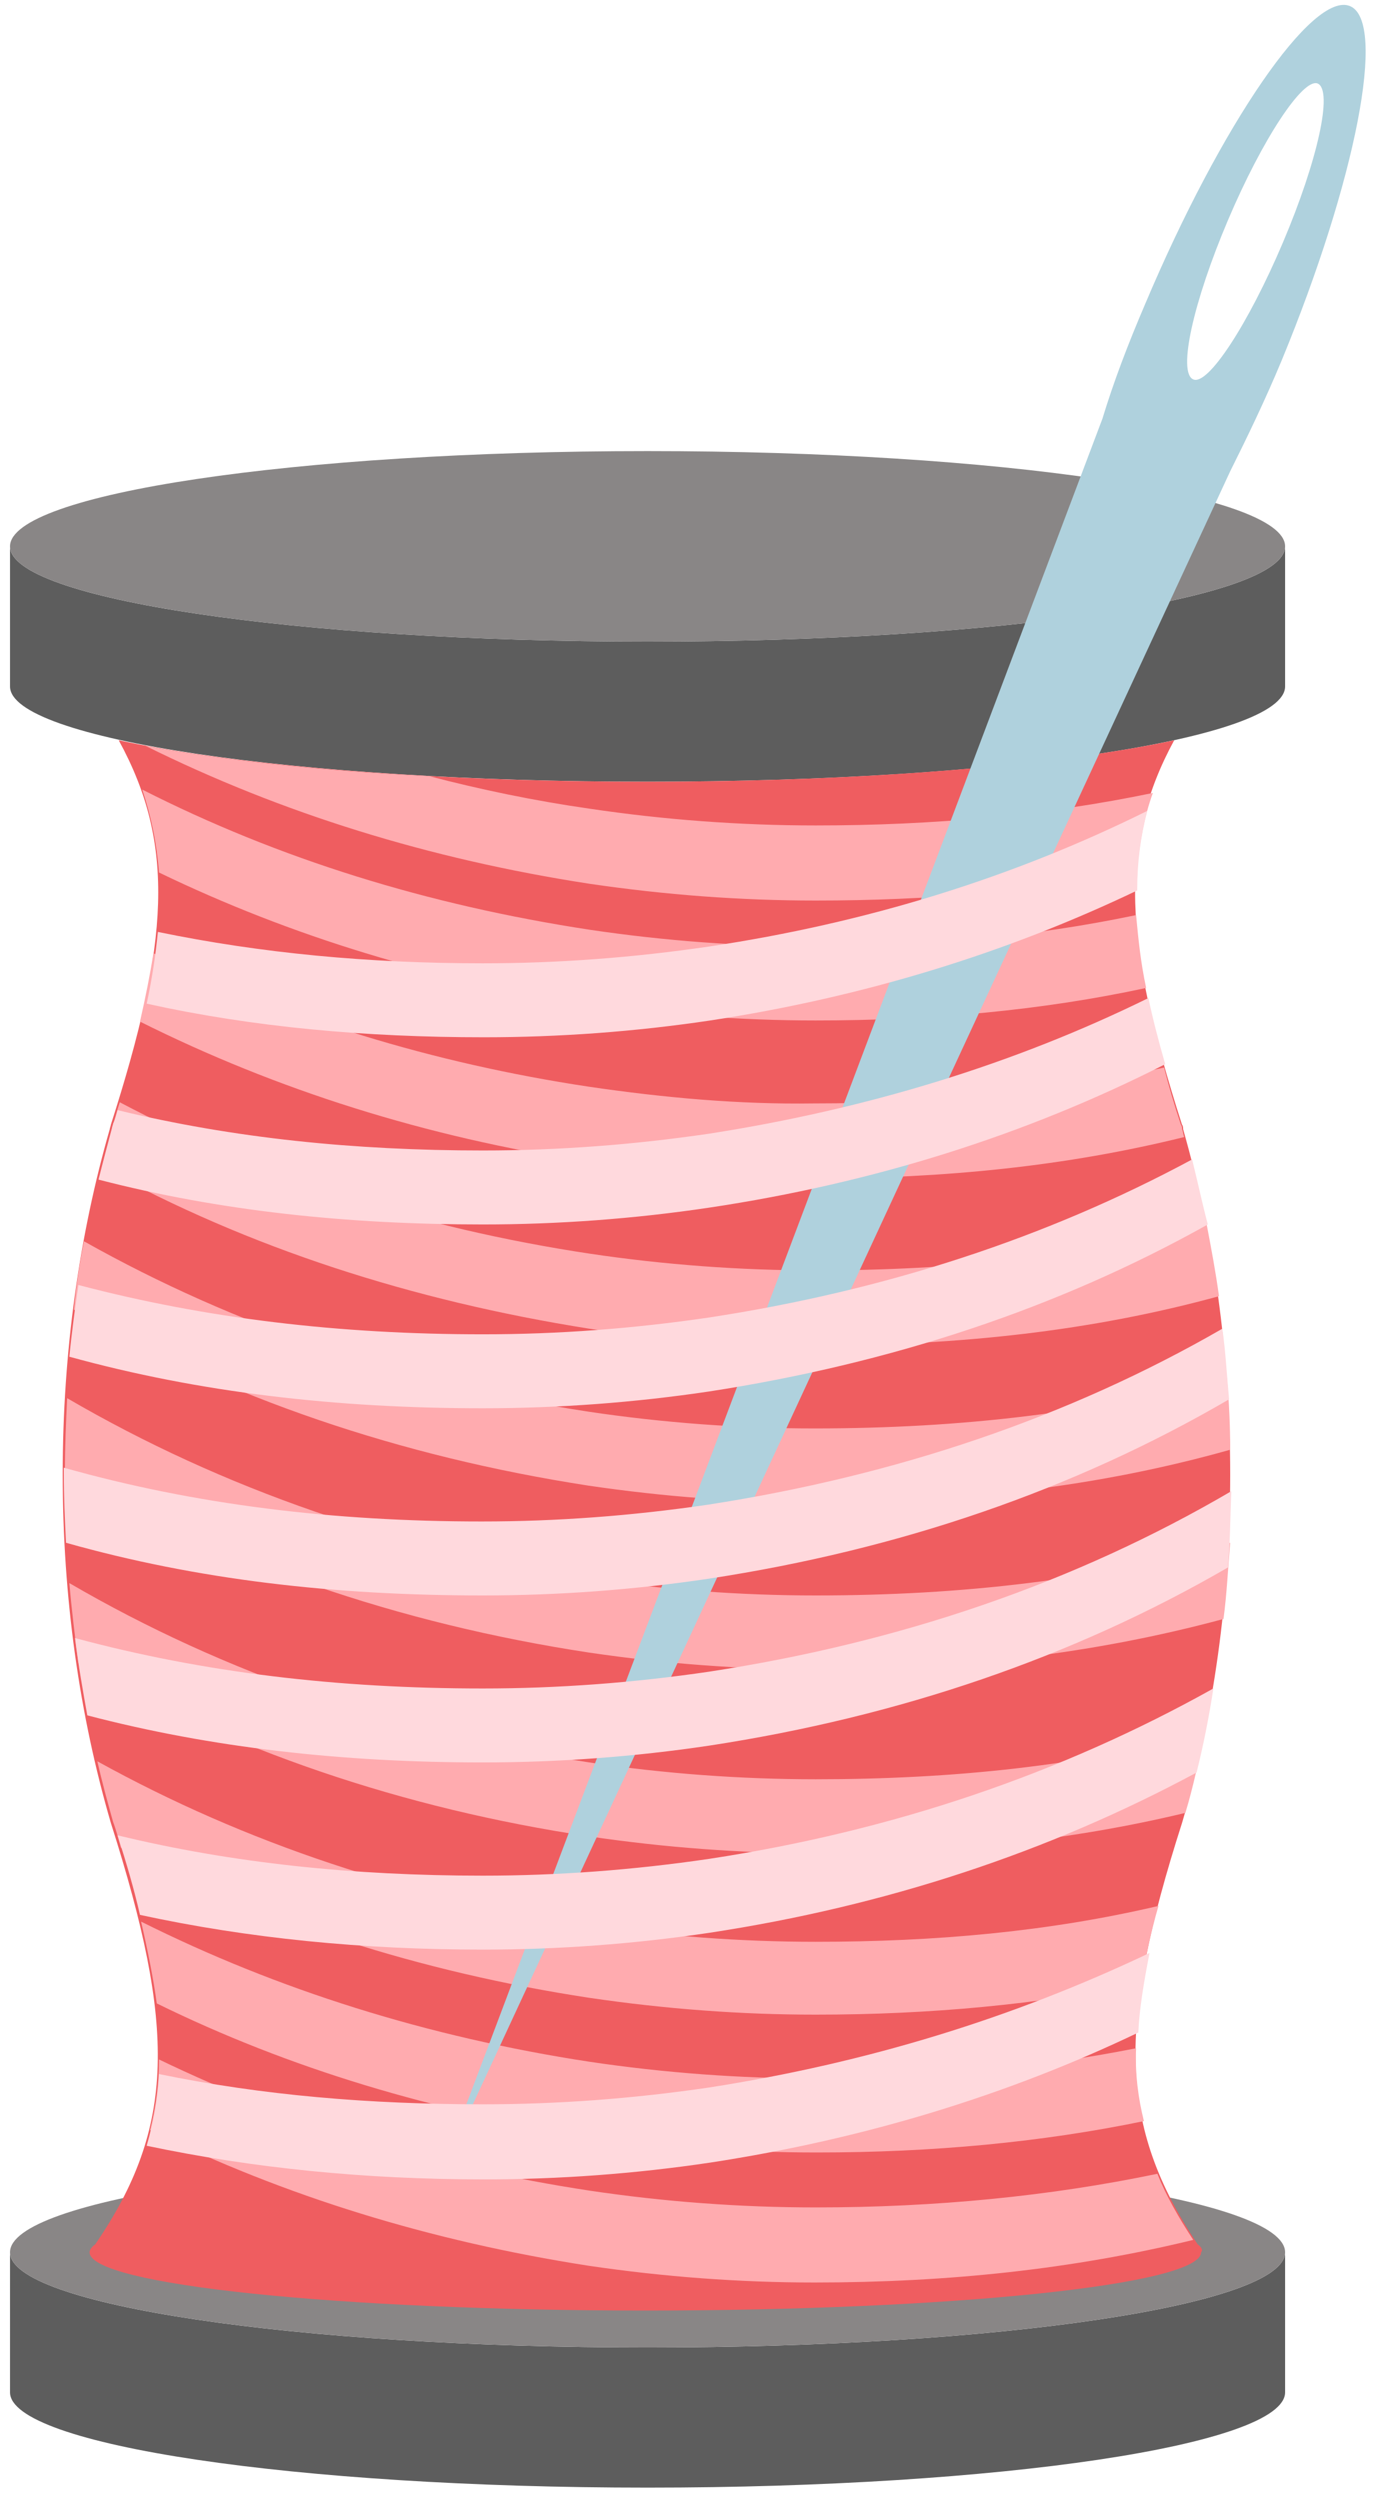 <svg width="66" height="119" viewBox="0 0 66 119" fill="none" xmlns="http://www.w3.org/2000/svg">
<path d="M30.836 111.752C14.082 111.752 0.477 109.725 0.477 107.217V113.886C0.477 116.394 14.082 118.422 30.836 118.422C47.59 118.422 61.195 116.394 61.195 113.886V107.217C61.195 109.725 47.59 111.752 30.836 111.752Z" fill="#5D5D5D"/>
<path d="M30.836 111.752C47.603 111.752 61.195 109.722 61.195 107.217C61.195 104.712 47.603 102.682 30.836 102.682C14.069 102.682 0.477 104.712 0.477 107.217C0.477 109.722 14.069 111.752 30.836 111.752Z" fill="#898686"/>
<path d="M30.836 30.544C14.082 30.544 0.477 28.517 0.477 26.009V32.679C0.477 35.187 14.082 37.214 30.836 37.214C47.59 37.214 61.195 35.187 61.195 32.679V26.009C61.195 28.517 47.59 30.544 30.836 30.544Z" fill="#5D5D5D"/>
<path d="M30.836 30.545C47.603 30.545 61.195 28.514 61.195 26.009C61.195 23.505 47.603 21.474 30.836 21.474C14.069 21.474 0.477 23.505 0.477 26.009C0.477 28.514 14.069 30.545 30.836 30.545Z" fill="#898686"/>
<path d="M57.034 106.844C53.246 101.188 53.193 96.439 56.287 86.782C57.781 81.713 58.581 76.111 58.581 70.188C58.581 64.373 57.781 58.824 56.34 53.755C56.34 53.701 56.34 53.595 56.287 53.541C53.513 44.898 53.246 40.149 55.914 35.24C50.471 36.414 41.241 37.214 30.783 37.214C20.325 37.214 11.095 36.414 5.653 35.24C8.374 40.202 8.054 44.898 5.279 53.541C5.279 53.595 5.226 53.701 5.226 53.755C3.785 58.77 2.985 64.319 2.985 70.188C2.985 76.057 3.785 81.66 5.279 86.782C8.374 96.493 8.374 101.241 4.532 106.844C4.372 106.95 4.265 107.11 4.265 107.217C4.265 108.765 16.11 109.992 30.73 109.992C45.349 109.992 57.194 108.765 57.194 107.217C57.301 107.11 57.194 106.95 57.034 106.844Z" fill="#EF5D60"/>
<path d="M38.839 84.701C35.264 84.701 31.636 84.434 28.061 83.9C18.991 82.513 10.721 79.685 3.304 75.363C3.411 76.644 3.571 77.924 3.731 79.151C11.041 83.313 19.151 86.088 28.061 87.422C31.69 87.955 35.264 88.222 38.839 88.222C45.082 88.222 50.898 87.635 56.447 86.301C56.82 85.074 57.087 83.793 57.354 82.513C51.485 84.06 45.402 84.701 38.839 84.701Z" fill="#FFABAF"/>
<path d="M38.839 92.438C35.264 92.438 31.636 92.171 28.061 91.637C19.524 90.357 11.681 87.742 4.638 83.847C4.852 84.808 5.118 85.768 5.385 86.728C5.545 87.155 5.652 87.582 5.759 87.956C12.535 91.477 20.005 93.878 28.061 95.105C31.69 95.639 35.264 95.906 38.839 95.906C44.282 95.906 49.457 95.425 54.366 94.412C54.526 93.291 54.793 92.011 55.166 90.73C49.937 91.957 44.548 92.438 38.839 92.438Z" fill="#FFABAF"/>
<path d="M54.099 97.506C49.243 98.467 44.175 98.947 38.839 98.947C35.264 98.947 31.636 98.68 28.061 98.147C20.378 96.973 13.228 94.732 6.719 91.477C7.039 92.864 7.306 94.198 7.466 95.372C13.762 98.467 20.698 100.548 28.115 101.668C31.743 102.202 35.318 102.468 38.892 102.468C44.388 102.468 49.564 101.988 54.472 100.974C54.206 99.907 54.045 98.733 54.099 97.506Z" fill="#FFABAF"/>
<path d="M38.839 75.951C35.265 75.951 31.636 75.684 28.062 75.15C18.938 73.763 10.614 70.882 3.198 66.56C3.144 67.68 3.091 68.854 3.091 70.028C10.561 74.403 18.938 77.285 28.062 78.672C31.69 79.205 35.265 79.472 38.839 79.472C45.722 79.472 52.125 78.725 58.261 77.071C58.421 75.897 58.474 74.67 58.581 73.443C52.339 75.204 45.829 75.951 38.839 75.951Z" fill="#FFABAF"/>
<path d="M58.421 65.546C52.231 67.253 45.775 68 38.786 68C35.211 68 31.583 67.734 28.008 67.2C19.258 65.866 11.201 63.145 3.998 59.09C3.784 60.157 3.624 61.224 3.518 62.344C10.881 66.56 19.044 69.334 28.008 70.721C31.636 71.255 35.211 71.522 38.786 71.522C45.829 71.522 52.338 70.775 58.581 69.014C58.581 67.894 58.527 66.72 58.421 65.546Z" fill="#FFABAF"/>
<path d="M57.461 58.29C51.592 59.837 45.402 60.477 38.839 60.477C35.265 60.477 31.636 60.211 28.062 59.677C19.951 58.45 12.482 56.049 5.705 52.474C5.599 52.794 5.492 53.168 5.385 53.541C5.385 53.595 5.332 53.701 5.332 53.755C5.172 54.342 5.012 54.982 4.852 55.569C11.841 59.41 19.631 61.918 28.062 63.252C31.69 63.786 35.265 64.052 38.839 64.052C45.669 64.052 52.018 63.359 58.047 61.705C57.888 60.531 57.674 59.41 57.461 58.29Z" fill="#FFABAF"/>
<path d="M28.008 51.727C20.592 50.607 13.655 48.473 7.306 45.378C7.146 46.392 6.933 47.459 6.666 48.633C13.175 51.887 20.271 54.128 27.955 55.302C31.583 55.836 35.158 56.102 38.733 56.102C44.975 56.102 50.791 55.516 56.393 54.128C56.34 54.022 56.34 53.861 56.287 53.755C56.287 53.701 56.287 53.595 56.233 53.541C55.913 52.581 55.646 51.674 55.433 50.82C50.151 51.994 44.602 52.528 38.733 52.528C35.211 52.581 31.636 52.261 28.008 51.727Z" fill="#FFABAF"/>
<path d="M38.839 105.083C35.264 105.083 31.636 104.816 28.061 104.282C20.698 103.162 13.869 101.081 7.573 98.04C7.573 99.213 7.413 100.334 7.146 101.401C13.549 104.549 20.485 106.683 28.008 107.857C31.636 108.391 35.211 108.657 38.786 108.657C45.188 108.657 51.111 108.017 56.82 106.63C56.127 105.563 55.54 104.549 55.113 103.482C49.991 104.549 44.548 105.083 38.839 105.083Z" fill="#FFABAF"/>
<path d="M38.839 45.057C35.265 45.057 31.636 44.79 28.062 44.257C20.378 43.083 13.282 40.895 6.773 37.587C7.199 38.868 7.466 40.148 7.573 41.536C13.869 44.577 20.698 46.658 28.062 47.778C31.69 48.312 35.265 48.579 38.839 48.579C44.388 48.579 49.617 48.099 54.579 47.031C54.313 45.804 54.206 44.684 54.099 43.563C49.244 44.577 44.175 45.057 38.839 45.057Z" fill="#FFABAF"/>
<path d="M38.839 39.295C35.264 39.295 31.636 39.028 28.061 38.495C25.447 38.121 22.886 37.588 20.431 36.947C15.042 36.681 10.4 36.147 6.932 35.507C13.388 38.708 20.431 40.896 28.061 42.07C31.689 42.603 35.264 42.87 38.839 42.87C44.228 42.87 49.297 42.443 54.152 41.429C54.259 40.149 54.472 38.922 54.899 37.748C49.777 38.815 44.441 39.295 38.839 39.295Z" fill="#FFABAF"/>
<path d="M64.29 0.292C62.529 -0.455 58.154 5.894 54.526 14.485C53.726 16.352 53.032 18.166 52.498 19.927L20.858 103.749L58.581 22.435C59.381 20.834 60.235 19.073 61.035 17.152C64.557 8.616 66.051 1.039 64.29 0.292ZM56.82 18.06C56.073 17.739 56.82 14.378 58.474 10.483C60.128 6.588 62.049 3.707 62.743 3.974C63.49 4.294 62.743 7.655 61.089 11.55C59.435 15.445 57.514 18.38 56.82 18.06Z" fill="#AFD1DD"/>
<path d="M56.767 55.195C49.831 58.93 42.147 61.438 33.77 62.718C30.142 63.252 26.567 63.519 22.993 63.519C16.163 63.519 9.814 62.772 3.731 61.171C3.571 62.292 3.411 63.465 3.304 64.586C9.494 66.293 16.003 67.04 22.993 67.04C26.567 67.04 30.196 66.773 33.77 66.24C42.414 64.906 50.364 62.292 57.514 58.29C57.247 57.276 57.034 56.262 56.767 55.195Z" fill="#FFD9DD"/>
<path d="M58.207 63.252C50.898 67.467 42.681 70.242 33.717 71.629C30.089 72.162 26.514 72.429 22.939 72.429C15.843 72.429 9.28 71.629 3.037 69.868C3.037 69.975 3.037 70.028 3.037 70.135C3.037 71.255 3.091 72.376 3.144 73.443C9.387 75.204 15.896 75.951 22.993 75.951C26.567 75.951 30.196 75.684 33.77 75.15C42.841 73.763 51.111 70.935 58.528 66.613C58.421 65.493 58.367 64.372 58.207 63.252Z" fill="#FFD9DD"/>
<path d="M33.77 79.579C30.142 80.112 26.567 80.379 22.992 80.379C16.109 80.379 9.707 79.632 3.571 77.978C3.731 79.258 3.944 80.486 4.158 81.659C10.08 83.207 16.323 83.9 22.992 83.9C26.567 83.9 30.195 83.634 33.77 83.1C42.841 81.713 51.111 78.885 58.474 74.617C58.581 73.443 58.581 72.216 58.634 70.988C51.164 75.364 42.841 78.191 33.77 79.579Z" fill="#FFD9DD"/>
<path d="M33.77 88.49C30.142 89.023 26.567 89.29 22.992 89.29C16.857 89.29 11.094 88.703 5.598 87.369C6.025 88.703 6.399 89.983 6.665 91.157C11.841 92.278 17.283 92.811 22.992 92.811C26.567 92.811 30.195 92.544 33.77 92.011C42.2 90.73 49.937 88.169 56.98 84.381C57.3 83.1 57.567 81.767 57.78 80.379C50.524 84.434 42.521 87.156 33.77 88.49Z" fill="#FFD9DD"/>
<path d="M33.77 99.374C30.142 99.907 26.567 100.174 22.992 100.174C17.603 100.174 12.481 99.747 7.572 98.734C7.519 99.907 7.306 101.028 6.985 102.148C12.054 103.216 17.39 103.749 23.046 103.749C26.62 103.749 30.248 103.482 33.823 102.949C41.133 101.828 47.963 99.747 54.205 96.759C54.259 95.586 54.472 94.358 54.739 92.971C48.229 96.066 41.293 98.2 33.77 99.374Z" fill="#FFD9DD"/>
<path d="M33.771 53.968C30.142 54.501 26.568 54.768 22.993 54.768C16.857 54.768 11.095 54.181 5.599 52.847C5.545 53.061 5.492 53.274 5.385 53.488C5.385 53.541 5.332 53.648 5.332 53.701C5.119 54.501 4.905 55.302 4.692 56.155C10.454 57.649 16.537 58.29 22.993 58.29C26.568 58.29 30.196 58.023 33.771 57.489C41.614 56.315 48.87 54.021 55.486 50.66C55.166 49.539 54.9 48.526 54.686 47.512C48.283 50.66 41.294 52.794 33.771 53.968Z" fill="#FFD9DD"/>
<path d="M33.77 45.058C30.142 45.591 26.567 45.858 22.992 45.858C17.55 45.858 12.428 45.378 7.519 44.364C7.412 45.431 7.252 46.552 6.985 47.779C12.054 48.899 17.39 49.379 23.046 49.379C26.62 49.379 30.248 49.113 33.823 48.579C41.133 47.459 47.909 45.378 54.152 42.39C54.152 41.056 54.312 39.829 54.632 38.602C48.176 41.803 41.24 43.937 33.77 45.058Z" fill="#FFD9DD"/>
</svg>
